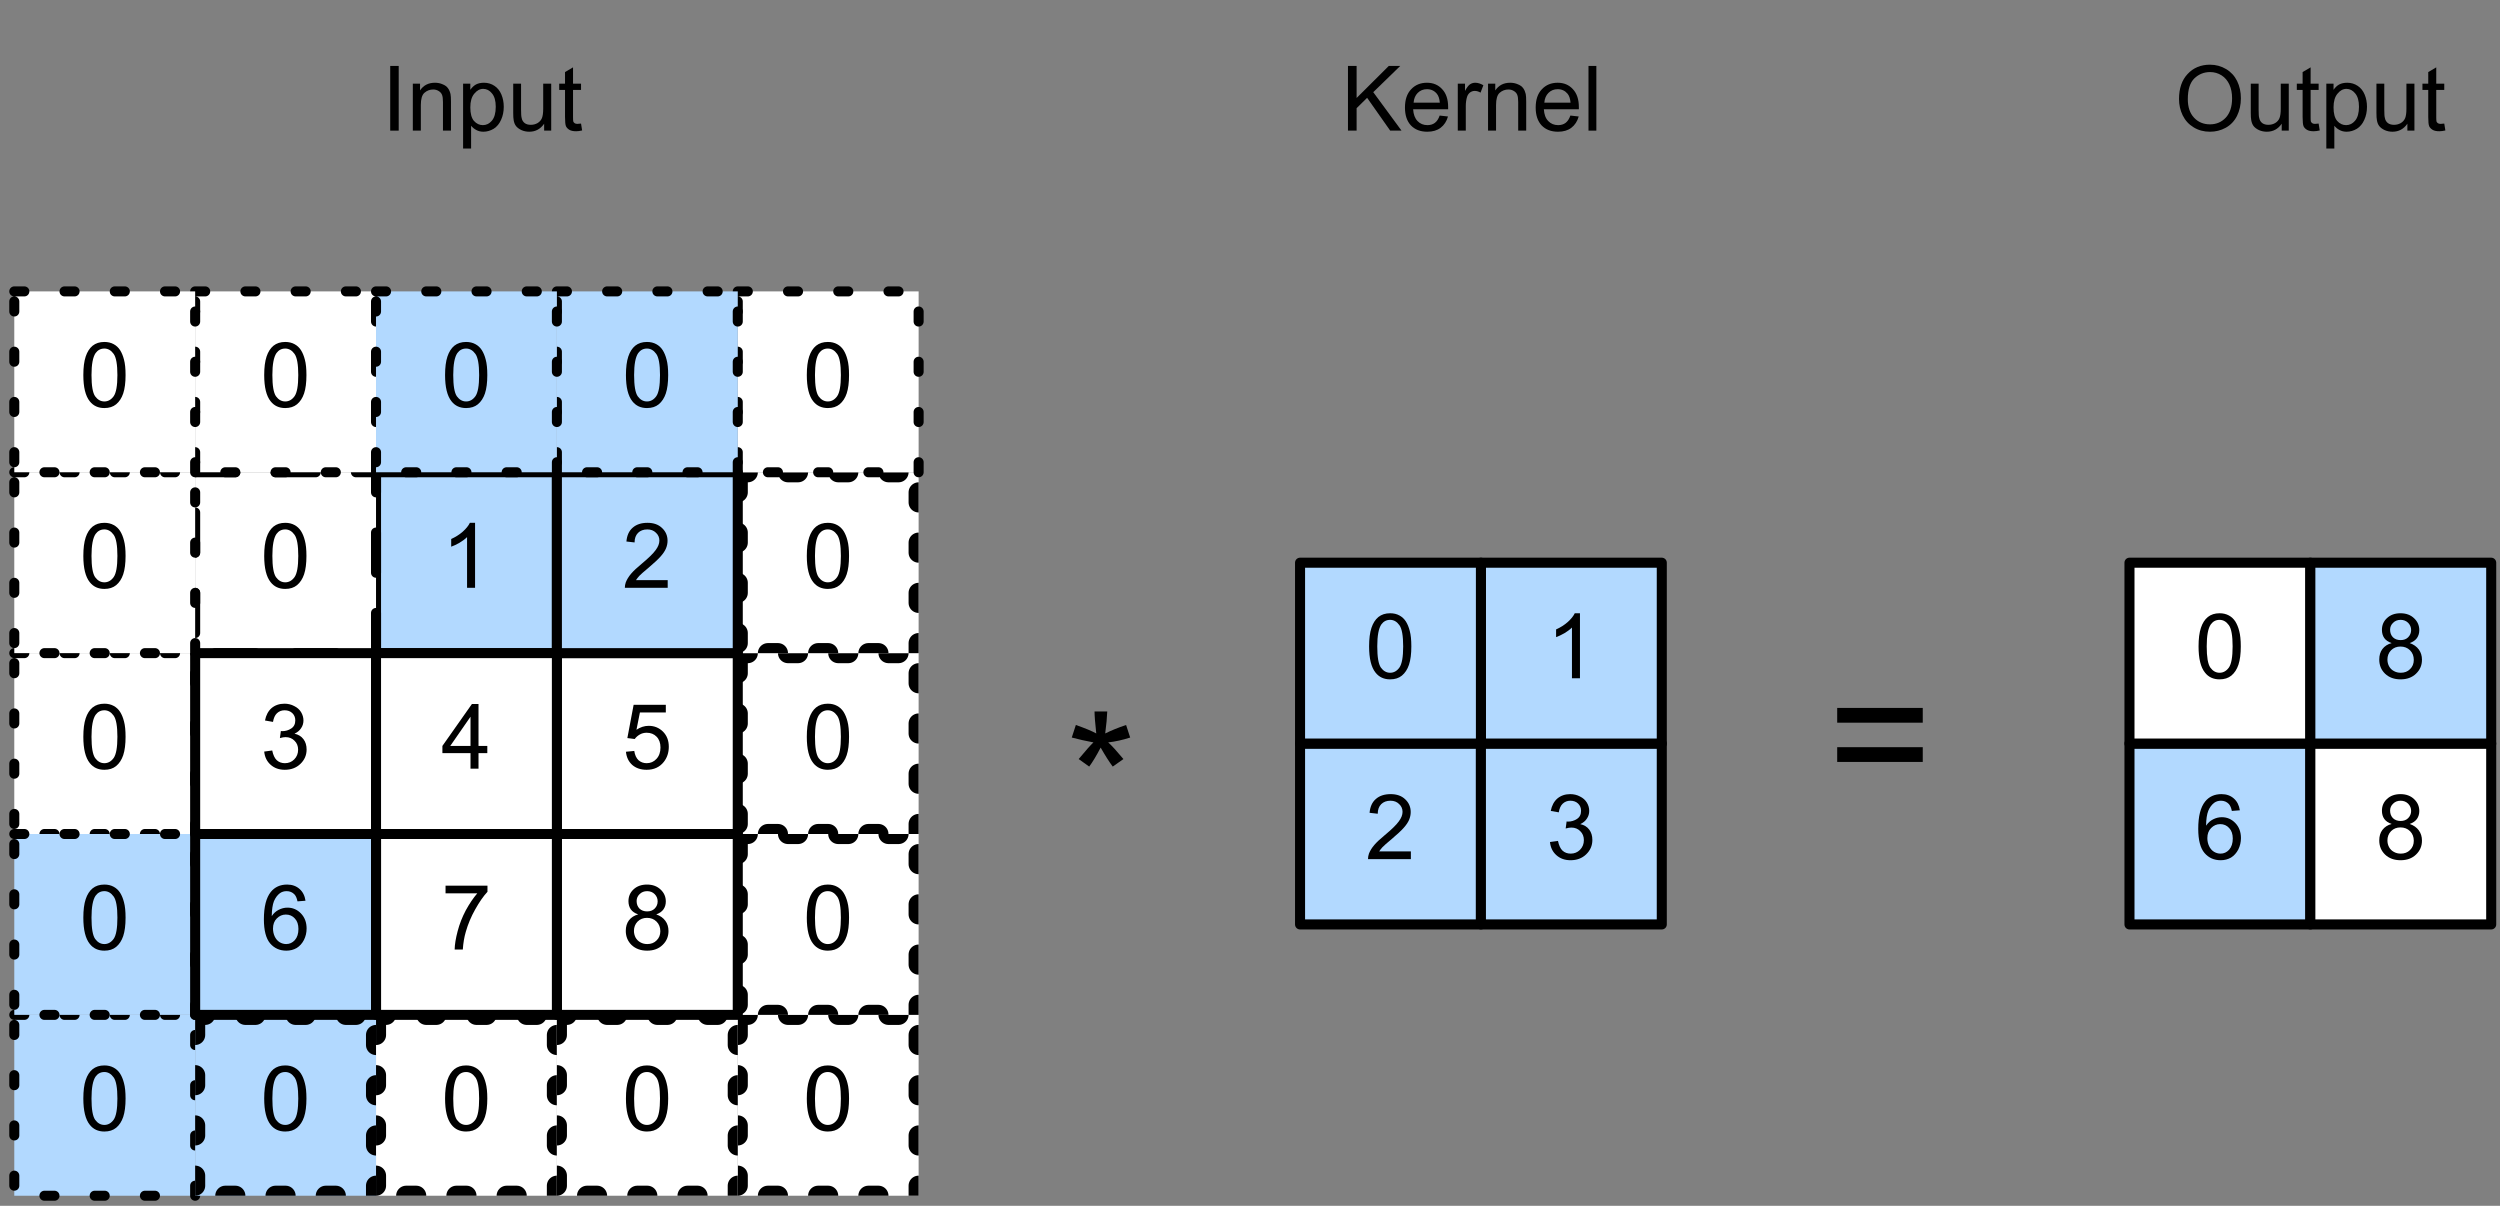 <?xml version="1.0" encoding="UTF-8"?>
<svg xmlns="http://www.w3.org/2000/svg" xmlns:xlink="http://www.w3.org/1999/xlink" width="311pt" height="150pt" viewBox="0 0 311 150" version="1.1">
<rect x="0" y="0" width="311" height="150" fill="#808080" stroke="none"/>
<defs>
<clipPath id="clip1">
  <path d="M 46.777 126.25 L 69.277 126.25 L 69.277 148.75 L 46.777 148.75 Z M 46.777 126.25 "/>
</clipPath>
<clipPath id="clip2">
  <path d="M 91.777 126.25 L 114.277 126.25 L 114.277 148.75 L 91.777 148.75 Z M 91.777 126.25 "/>
</clipPath>
<clipPath id="clip3">
  <path d="M 69.277 126.25 L 91.777 126.25 L 91.777 148.75 L 69.277 148.75 Z M 69.277 126.25 "/>
</clipPath>
<clipPath id="clip4">
  <path d="M 24.277 126.25 L 46.777 126.25 L 46.777 148.75 L 24.277 148.75 Z M 24.277 126.25 "/>
</clipPath>
<clipPath id="clip5">
  <path d="M 91.777 81.25 L 114.277 81.25 L 114.277 103.75 L 91.777 103.75 Z M 91.777 81.25 "/>
</clipPath>
<clipPath id="clip6">
  <path d="M 91.777 103.75 L 114.277 103.75 L 114.277 126.25 L 91.777 126.25 Z M 91.777 103.75 "/>
</clipPath>
<clipPath id="clip7">
  <path d="M 91.777 58.75 L 114.277 58.75 L 114.277 81.25 L 91.777 81.25 Z M 91.777 58.75 "/>
</clipPath>
</defs>
<g id="surface1">
<g clip-path="url(#clip1)" clip-rule="nonzero">
<path style="fill-rule:nonzero;fill:rgb(100%,100%,100%);fill-opacity:1;stroke-width:2;stroke-linecap:round;stroke-linejoin:round;stroke:rgb(0%,0%,0%);stroke-opacity:1;stroke-dasharray:1,4;stroke-miterlimit:10;" d="M 48.422 236 L 66.422 236 L 66.422 254 L 48.422 254 Z M 48.422 236 " transform="matrix(1.25,0,0,1.25,-13.75,-168.75)"/>
</g>
<path style=" stroke:none;fill-rule:nonzero;fill:rgb(0%,0%,0%);fill-opacity:1;" d="M 55.367 136.66 C 55.367 135.711 55.465 134.941 55.66 134.355 C 55.855 133.77 56.141 133.32 56.52 133.008 C 56.91 132.695 57.398 132.539 57.984 132.539 C 58.426 132.539 58.812 132.633 59.137 132.812 C 59.461 132.984 59.73 133.234 59.938 133.555 C 60.145 133.883 60.309 134.277 60.426 134.746 C 60.555 135.215 60.621 135.855 60.621 136.66 C 60.621 137.598 60.523 138.359 60.328 138.945 C 60.133 139.523 59.84 139.969 59.449 140.293 C 59.07 140.605 58.582 140.762 57.984 140.762 C 57.215 140.762 56.609 140.484 56.168 139.922 C 55.633 139.258 55.367 138.172 55.367 136.66 Z M 56.383 136.66 C 56.383 137.977 56.531 138.859 56.832 139.297 C 57.145 139.727 57.527 139.941 57.984 139.941 C 58.441 139.941 58.824 139.727 59.137 139.297 C 59.449 138.859 59.605 137.977 59.605 136.66 C 59.605 135.332 59.449 134.453 59.137 134.023 C 58.824 133.586 58.441 133.359 57.984 133.359 C 57.527 133.359 57.164 133.551 56.891 133.926 C 56.551 134.422 56.383 135.332 56.383 136.66 Z M 56.383 136.66 "/>
<path style="fill-rule:nonzero;fill:rgb(69.804%,85.098%,100%);fill-opacity:1;stroke-width:1;stroke-linecap:round;stroke-linejoin:round;stroke:rgb(0%,0%,0%);stroke-opacity:1;stroke-dasharray:1,4;stroke-miterlimit:10;" d="M 12.422 236 L 30.422 236 L 30.422 254 L 12.422 254 Z M 12.422 236 " transform="matrix(1.25,0,0,1.25,-13.75,-168.75)"/>
<path style=" stroke:none;fill-rule:nonzero;fill:rgb(0%,0%,0%);fill-opacity:1;" d="M 10.367 136.66 C 10.367 135.711 10.465 134.941 10.66 134.355 C 10.855 133.77 11.141 133.32 11.52 133.008 C 11.91 132.695 12.398 132.539 12.984 132.539 C 13.426 132.539 13.812 132.633 14.137 132.812 C 14.461 132.984 14.73 133.234 14.938 133.555 C 15.145 133.883 15.309 134.277 15.426 134.746 C 15.555 135.215 15.621 135.855 15.621 136.66 C 15.621 137.598 15.523 138.359 15.328 138.945 C 15.133 139.523 14.84 139.969 14.449 140.293 C 14.07 140.605 13.582 140.762 12.984 140.762 C 12.215 140.762 11.609 140.484 11.168 139.922 C 10.633 139.258 10.367 138.172 10.367 136.66 Z M 11.383 136.66 C 11.383 137.977 11.531 138.859 11.832 139.297 C 12.145 139.727 12.527 139.941 12.984 139.941 C 13.441 139.941 13.824 139.727 14.137 139.297 C 14.449 138.859 14.605 137.977 14.605 136.66 C 14.605 135.332 14.449 134.453 14.137 134.023 C 13.824 133.586 13.441 133.359 12.984 133.359 C 12.527 133.359 12.164 133.551 11.891 133.926 C 11.551 134.422 11.383 135.332 11.383 136.66 Z M 11.383 136.66 "/>
<g clip-path="url(#clip2)" clip-rule="nonzero">
<path style="fill-rule:nonzero;fill:rgb(100%,100%,100%);fill-opacity:1;stroke-width:2;stroke-linecap:round;stroke-linejoin:round;stroke:rgb(0%,0%,0%);stroke-opacity:1;stroke-dasharray:1,4;stroke-miterlimit:10;" d="M 84.422 236 L 102.422 236 L 102.422 254 L 84.422 254 Z M 84.422 236 " transform="matrix(1.25,0,0,1.25,-13.75,-168.75)"/>
</g>
<path style=" stroke:none;fill-rule:nonzero;fill:rgb(0%,0%,0%);fill-opacity:1;" d="M 100.367 136.66 C 100.367 135.711 100.465 134.941 100.66 134.355 C 100.855 133.77 101.141 133.32 101.52 133.008 C 101.91 132.695 102.398 132.539 102.984 132.539 C 103.426 132.539 103.812 132.633 104.137 132.812 C 104.461 132.984 104.73 133.234 104.938 133.555 C 105.145 133.883 105.309 134.277 105.426 134.746 C 105.555 135.215 105.621 135.855 105.621 136.66 C 105.621 137.598 105.523 138.359 105.328 138.945 C 105.133 139.523 104.84 139.969 104.449 140.293 C 104.07 140.605 103.582 140.762 102.984 140.762 C 102.215 140.762 101.609 140.484 101.168 139.922 C 100.633 139.258 100.367 138.172 100.367 136.66 Z M 101.383 136.66 C 101.383 137.977 101.531 138.859 101.832 139.297 C 102.145 139.727 102.527 139.941 102.984 139.941 C 103.441 139.941 103.824 139.727 104.137 139.297 C 104.449 138.859 104.605 137.977 104.605 136.66 C 104.605 135.332 104.449 134.453 104.137 134.023 C 103.824 133.586 103.441 133.359 102.984 133.359 C 102.527 133.359 102.164 133.551 101.891 133.926 C 101.551 134.422 101.383 135.332 101.383 136.66 Z M 101.383 136.66 "/>
<g clip-path="url(#clip3)" clip-rule="nonzero">
<path style="fill-rule:nonzero;fill:rgb(100%,100%,100%);fill-opacity:1;stroke-width:2;stroke-linecap:round;stroke-linejoin:round;stroke:rgb(0%,0%,0%);stroke-opacity:1;stroke-dasharray:1,4;stroke-miterlimit:10;" d="M 66.422 236 L 84.422 236 L 84.422 254 L 66.422 254 Z M 66.422 236 " transform="matrix(1.25,0,0,1.25,-13.75,-168.75)"/>
</g>
<path style=" stroke:none;fill-rule:nonzero;fill:rgb(0%,0%,0%);fill-opacity:1;" d="M 77.867 136.66 C 77.867 135.711 77.965 134.941 78.16 134.355 C 78.355 133.77 78.641 133.32 79.02 133.008 C 79.41 132.695 79.898 132.539 80.484 132.539 C 80.926 132.539 81.312 132.633 81.637 132.812 C 81.961 132.984 82.23 133.234 82.438 133.555 C 82.645 133.883 82.809 134.277 82.926 134.746 C 83.055 135.215 83.121 135.855 83.121 136.66 C 83.121 137.598 83.023 138.359 82.828 138.945 C 82.633 139.523 82.34 139.969 81.949 140.293 C 81.57 140.605 81.082 140.762 80.484 140.762 C 79.715 140.762 79.109 140.484 78.668 139.922 C 78.133 139.258 77.867 138.172 77.867 136.66 Z M 78.883 136.66 C 78.883 137.977 79.031 138.859 79.332 139.297 C 79.645 139.727 80.027 139.941 80.484 139.941 C 80.941 139.941 81.324 139.727 81.637 139.297 C 81.949 138.859 82.105 137.977 82.105 136.66 C 82.105 135.332 81.949 134.453 81.637 134.023 C 81.324 133.586 80.941 133.359 80.484 133.359 C 80.027 133.359 79.664 133.551 79.391 133.926 C 79.051 134.422 78.883 135.332 78.883 136.66 Z M 78.883 136.66 "/>
<g clip-path="url(#clip4)" clip-rule="nonzero">
<path style="fill-rule:nonzero;fill:rgb(69.804%,85.098%,100%);fill-opacity:1;stroke-width:2;stroke-linecap:round;stroke-linejoin:round;stroke:rgb(0%,0%,0%);stroke-opacity:1;stroke-dasharray:1,4;stroke-miterlimit:10;" d="M 30.422 236 L 48.422 236 L 48.422 254 L 30.422 254 Z M 30.422 236 " transform="matrix(1.25,0,0,1.25,-13.75,-168.75)"/>
</g>
<path style=" stroke:none;fill-rule:nonzero;fill:rgb(0%,0%,0%);fill-opacity:1;" d="M 32.867 136.66 C 32.867 135.711 32.965 134.941 33.16 134.355 C 33.355 133.77 33.641 133.32 34.02 133.008 C 34.41 132.695 34.898 132.539 35.484 132.539 C 35.926 132.539 36.312 132.633 36.637 132.812 C 36.961 132.984 37.23 133.234 37.438 133.555 C 37.645 133.883 37.809 134.277 37.926 134.746 C 38.055 135.215 38.121 135.855 38.121 136.66 C 38.121 137.598 38.023 138.359 37.828 138.945 C 37.633 139.523 37.34 139.969 36.949 140.293 C 36.57 140.605 36.082 140.762 35.484 140.762 C 34.715 140.762 34.109 140.484 33.668 139.922 C 33.133 139.258 32.867 138.172 32.867 136.66 Z M 33.883 136.66 C 33.883 137.977 34.031 138.859 34.332 139.297 C 34.645 139.727 35.027 139.941 35.484 139.941 C 35.941 139.941 36.324 139.727 36.637 139.297 C 36.949 138.859 37.105 137.977 37.105 136.66 C 37.105 135.332 36.949 134.453 36.637 134.023 C 36.324 133.586 35.941 133.359 35.484 133.359 C 35.027 133.359 34.664 133.551 34.391 133.926 C 34.051 134.422 33.883 135.332 33.883 136.66 Z M 33.883 136.66 "/>
<g clip-path="url(#clip5)" clip-rule="nonzero">
<path style="fill-rule:nonzero;fill:rgb(100%,100%,100%);fill-opacity:1;stroke-width:2;stroke-linecap:round;stroke-linejoin:round;stroke:rgb(0%,0%,0%);stroke-opacity:1;stroke-dasharray:1,4;stroke-miterlimit:10;" d="M 84.422 200 L 102.422 200 L 102.422 218 L 84.422 218 Z M 84.422 200 " transform="matrix(1.25,0,0,1.25,-13.75,-168.75)"/>
</g>
<path style=" stroke:none;fill-rule:nonzero;fill:rgb(0%,0%,0%);fill-opacity:1;" d="M 100.367 91.66 C 100.367 90.711 100.465 89.941 100.66 89.355 C 100.855 88.77 101.141 88.32 101.52 88.008 C 101.91 87.695 102.398 87.539 102.984 87.539 C 103.426 87.539 103.812 87.633 104.137 87.812 C 104.461 87.984 104.73 88.234 104.938 88.555 C 105.145 88.883 105.309 89.277 105.426 89.746 C 105.555 90.215 105.621 90.855 105.621 91.66 C 105.621 92.598 105.523 93.359 105.328 93.945 C 105.133 94.523 104.84 94.969 104.449 95.293 C 104.07 95.605 103.582 95.762 102.984 95.762 C 102.215 95.762 101.609 95.484 101.168 94.922 C 100.633 94.258 100.367 93.172 100.367 91.66 Z M 101.383 91.66 C 101.383 92.977 101.531 93.859 101.832 94.297 C 102.145 94.727 102.527 94.941 102.984 94.941 C 103.441 94.941 103.824 94.727 104.137 94.297 C 104.449 93.859 104.605 92.977 104.605 91.66 C 104.605 90.332 104.449 89.453 104.137 89.023 C 103.824 88.586 103.441 88.359 102.984 88.359 C 102.527 88.359 102.164 88.551 101.891 88.926 C 101.551 89.422 101.383 90.332 101.383 91.66 Z M 101.383 91.66 "/>
<g clip-path="url(#clip6)" clip-rule="nonzero">
<path style="fill-rule:nonzero;fill:rgb(100%,100%,100%);fill-opacity:1;stroke-width:2;stroke-linecap:round;stroke-linejoin:round;stroke:rgb(0%,0%,0%);stroke-opacity:1;stroke-dasharray:1,4;stroke-miterlimit:10;" d="M 84.422 218 L 102.422 218 L 102.422 236 L 84.422 236 Z M 84.422 218 " transform="matrix(1.25,0,0,1.25,-13.75,-168.75)"/>
</g>
<path style=" stroke:none;fill-rule:nonzero;fill:rgb(0%,0%,0%);fill-opacity:1;" d="M 100.367 114.16 C 100.367 113.211 100.465 112.441 100.66 111.855 C 100.855 111.27 101.141 110.82 101.52 110.508 C 101.91 110.195 102.398 110.039 102.984 110.039 C 103.426 110.039 103.812 110.133 104.137 110.312 C 104.461 110.484 104.73 110.734 104.938 111.055 C 105.145 111.383 105.309 111.777 105.426 112.246 C 105.555 112.715 105.621 113.355 105.621 114.16 C 105.621 115.098 105.523 115.859 105.328 116.445 C 105.133 117.023 104.84 117.469 104.449 117.793 C 104.07 118.105 103.582 118.262 102.984 118.262 C 102.215 118.262 101.609 117.984 101.168 117.422 C 100.633 116.758 100.367 115.672 100.367 114.16 Z M 101.383 114.16 C 101.383 115.477 101.531 116.359 101.832 116.797 C 102.145 117.227 102.527 117.441 102.984 117.441 C 103.441 117.441 103.824 117.227 104.137 116.797 C 104.449 116.359 104.605 115.477 104.605 114.16 C 104.605 112.832 104.449 111.953 104.137 111.523 C 103.824 111.086 103.441 110.859 102.984 110.859 C 102.527 110.859 102.164 111.051 101.891 111.426 C 101.551 111.922 101.383 112.832 101.383 114.16 Z M 101.383 114.16 "/>
<g clip-path="url(#clip7)" clip-rule="nonzero">
<path style="fill-rule:nonzero;fill:rgb(100%,100%,100%);fill-opacity:1;stroke-width:2;stroke-linecap:round;stroke-linejoin:round;stroke:rgb(0%,0%,0%);stroke-opacity:1;stroke-dasharray:1,4;stroke-miterlimit:10;" d="M 84.422 182 L 102.422 182 L 102.422 200 L 84.422 200 Z M 84.422 182 " transform="matrix(1.25,0,0,1.25,-13.75,-168.75)"/>
</g>
<path style=" stroke:none;fill-rule:nonzero;fill:rgb(0%,0%,0%);fill-opacity:1;" d="M 100.367 69.16 C 100.367 68.211 100.465 67.441 100.66 66.855 C 100.855 66.27 101.141 65.82 101.52 65.508 C 101.91 65.195 102.398 65.039 102.984 65.039 C 103.426 65.039 103.812 65.133 104.137 65.312 C 104.461 65.484 104.73 65.734 104.938 66.055 C 105.145 66.383 105.309 66.777 105.426 67.246 C 105.555 67.715 105.621 68.355 105.621 69.16 C 105.621 70.098 105.523 70.859 105.328 71.445 C 105.133 72.023 104.84 72.469 104.449 72.793 C 104.07 73.105 103.582 73.262 102.984 73.262 C 102.215 73.262 101.609 72.984 101.168 72.422 C 100.633 71.758 100.367 70.672 100.367 69.16 Z M 101.383 69.16 C 101.383 70.477 101.531 71.359 101.832 71.797 C 102.145 72.227 102.527 72.441 102.984 72.441 C 103.441 72.441 103.824 72.227 104.137 71.797 C 104.449 71.359 104.605 70.477 104.605 69.16 C 104.605 67.832 104.449 66.953 104.137 66.523 C 103.824 66.086 103.441 65.859 102.984 65.859 C 102.527 65.859 102.164 66.051 101.891 66.426 C 101.551 66.922 101.383 67.832 101.383 69.16 Z M 101.383 69.16 "/>
<path style="fill-rule:nonzero;fill:rgb(100%,100%,100%);fill-opacity:1;stroke-width:1;stroke-linecap:round;stroke-linejoin:round;stroke:rgb(0%,0%,0%);stroke-opacity:1;stroke-dasharray:1,4;stroke-miterlimit:10;" d="M 84.422 164 L 102.422 164 L 102.422 182 L 84.422 182 Z M 84.422 164 " transform="matrix(1.25,0,0,1.25,-13.75,-168.75)"/>
<path style=" stroke:none;fill-rule:nonzero;fill:rgb(0%,0%,0%);fill-opacity:1;" d="M 100.367 46.66 C 100.367 45.711 100.465 44.941 100.66 44.355 C 100.855 43.77 101.141 43.32 101.52 43.008 C 101.91 42.695 102.398 42.539 102.984 42.539 C 103.426 42.539 103.812 42.633 104.137 42.812 C 104.461 42.984 104.73 43.234 104.938 43.555 C 105.145 43.883 105.309 44.277 105.426 44.746 C 105.555 45.215 105.621 45.855 105.621 46.66 C 105.621 47.598 105.523 48.359 105.328 48.945 C 105.133 49.523 104.84 49.969 104.449 50.293 C 104.07 50.605 103.582 50.762 102.984 50.762 C 102.215 50.762 101.609 50.484 101.168 49.922 C 100.633 49.258 100.367 48.172 100.367 46.66 Z M 101.383 46.66 C 101.383 47.977 101.531 48.859 101.832 49.297 C 102.145 49.727 102.527 49.941 102.984 49.941 C 103.441 49.941 103.824 49.727 104.137 49.297 C 104.449 48.859 104.605 47.977 104.605 46.66 C 104.605 45.332 104.449 44.453 104.137 44.023 C 103.824 43.586 103.441 43.359 102.984 43.359 C 102.527 43.359 102.164 43.551 101.891 43.926 C 101.551 44.422 101.383 45.332 101.383 46.66 Z M 101.383 46.66 "/>
<path style="fill-rule:nonzero;fill:rgb(100%,100%,100%);fill-opacity:1;stroke-width:1;stroke-linecap:round;stroke-linejoin:round;stroke:rgb(0%,0%,0%);stroke-opacity:1;stroke-dasharray:1,4;stroke-miterlimit:10;" d="M 12.422 200 L 30.422 200 L 30.422 218 L 12.422 218 Z M 12.422 200 " transform="matrix(1.25,0,0,1.25,-13.75,-168.75)"/>
<path style=" stroke:none;fill-rule:nonzero;fill:rgb(0%,0%,0%);fill-opacity:1;" d="M 10.367 91.66 C 10.367 90.711 10.465 89.941 10.66 89.355 C 10.855 88.77 11.141 88.32 11.52 88.008 C 11.91 87.695 12.398 87.539 12.984 87.539 C 13.426 87.539 13.812 87.633 14.137 87.812 C 14.461 87.984 14.73 88.234 14.938 88.555 C 15.145 88.883 15.309 89.277 15.426 89.746 C 15.555 90.215 15.621 90.855 15.621 91.66 C 15.621 92.598 15.523 93.359 15.328 93.945 C 15.133 94.523 14.84 94.969 14.449 95.293 C 14.07 95.605 13.582 95.762 12.984 95.762 C 12.215 95.762 11.609 95.484 11.168 94.922 C 10.633 94.258 10.367 93.172 10.367 91.66 Z M 11.383 91.66 C 11.383 92.977 11.531 93.859 11.832 94.297 C 12.145 94.727 12.527 94.941 12.984 94.941 C 13.441 94.941 13.824 94.727 14.137 94.297 C 14.449 93.859 14.605 92.977 14.605 91.66 C 14.605 90.332 14.449 89.453 14.137 89.023 C 13.824 88.586 13.441 88.359 12.984 88.359 C 12.527 88.359 12.164 88.551 11.891 88.926 C 11.551 89.422 11.383 90.332 11.383 91.66 Z M 11.383 91.66 "/>
<path style="fill-rule:nonzero;fill:rgb(69.804%,85.098%,100%);fill-opacity:1;stroke-width:1;stroke-linecap:round;stroke-linejoin:round;stroke:rgb(0%,0%,0%);stroke-opacity:1;stroke-miterlimit:10;" d="M 48.422 182 L 66.422 182 L 66.422 200 L 48.422 200 Z M 48.422 182 " transform="matrix(1.25,0,0,1.25,-13.75,-168.75)"/>
<path style=" stroke:none;fill-rule:nonzero;fill:rgb(0%,0%,0%);fill-opacity:1;" d="M 59.098 73.125 L 58.102 73.125 L 58.102 66.816 C 57.867 67.051 57.555 67.285 57.164 67.52 C 56.773 67.742 56.43 67.906 56.129 68.008 L 56.129 67.051 C 56.676 66.805 57.156 66.5 57.574 66.133 C 57.992 65.758 58.285 65.391 58.453 65.039 L 59.098 65.039 Z M 59.098 73.125 "/>
<path style="fill-rule:nonzero;fill:rgb(100%,100%,100%);fill-opacity:1;stroke-width:1;stroke-linecap:round;stroke-linejoin:round;stroke:rgb(0%,0%,0%);stroke-opacity:1;stroke-dasharray:4,4;stroke-miterlimit:10;" d="M 30.422 182 L 48.422 182 L 48.422 200 L 30.422 200 Z M 30.422 182 " transform="matrix(1.25,0,0,1.25,-13.75,-168.75)"/>
<path style=" stroke:none;fill-rule:nonzero;fill:rgb(0%,0%,0%);fill-opacity:1;" d="M 32.867 69.16 C 32.867 68.211 32.965 67.441 33.16 66.855 C 33.355 66.27 33.641 65.82 34.02 65.508 C 34.41 65.195 34.898 65.039 35.484 65.039 C 35.926 65.039 36.312 65.133 36.637 65.312 C 36.961 65.484 37.23 65.734 37.438 66.055 C 37.645 66.383 37.809 66.777 37.926 67.246 C 38.055 67.715 38.121 68.355 38.121 69.16 C 38.121 70.098 38.023 70.859 37.828 71.445 C 37.633 72.023 37.34 72.469 36.949 72.793 C 36.57 73.105 36.082 73.262 35.484 73.262 C 34.715 73.262 34.109 72.984 33.668 72.422 C 33.133 71.758 32.867 70.672 32.867 69.16 Z M 33.883 69.16 C 33.883 70.477 34.031 71.359 34.332 71.797 C 34.645 72.227 35.027 72.441 35.484 72.441 C 35.941 72.441 36.324 72.227 36.637 71.797 C 36.949 71.359 37.105 70.477 37.105 69.16 C 37.105 67.832 36.949 66.953 36.637 66.523 C 36.324 66.086 35.941 65.859 35.484 65.859 C 35.027 65.859 34.664 66.051 34.391 66.426 C 34.051 66.922 33.883 67.832 33.883 69.16 Z M 33.883 69.16 "/>
<path style="fill-rule:nonzero;fill:rgb(69.804%,85.098%,100%);fill-opacity:1;stroke-width:1;stroke-linecap:round;stroke-linejoin:round;stroke:rgb(0%,0%,0%);stroke-opacity:1;stroke-dasharray:1,4;stroke-miterlimit:10;" d="M 12.422 218 L 30.422 218 L 30.422 236 L 12.422 236 Z M 12.422 218 " transform="matrix(1.25,0,0,1.25,-13.75,-168.75)"/>
<path style=" stroke:none;fill-rule:nonzero;fill:rgb(0%,0%,0%);fill-opacity:1;" d="M 10.367 114.16 C 10.367 113.211 10.465 112.441 10.66 111.855 C 10.855 111.27 11.141 110.82 11.52 110.508 C 11.91 110.195 12.398 110.039 12.984 110.039 C 13.426 110.039 13.812 110.133 14.137 110.312 C 14.461 110.484 14.73 110.734 14.938 111.055 C 15.145 111.383 15.309 111.777 15.426 112.246 C 15.555 112.715 15.621 113.355 15.621 114.16 C 15.621 115.098 15.523 115.859 15.328 116.445 C 15.133 117.023 14.84 117.469 14.449 117.793 C 14.07 118.105 13.582 118.262 12.984 118.262 C 12.215 118.262 11.609 117.984 11.168 117.422 C 10.633 116.758 10.367 115.672 10.367 114.16 Z M 11.383 114.16 C 11.383 115.477 11.531 116.359 11.832 116.797 C 12.145 117.227 12.527 117.441 12.984 117.441 C 13.441 117.441 13.824 117.227 14.137 116.797 C 14.449 116.359 14.605 115.477 14.605 114.16 C 14.605 112.832 14.449 111.953 14.137 111.523 C 13.824 111.086 13.441 110.859 12.984 110.859 C 12.527 110.859 12.164 111.051 11.891 111.426 C 11.551 111.922 11.383 112.832 11.383 114.16 Z M 11.383 114.16 "/>
<path style="fill-rule:nonzero;fill:rgb(100%,100%,100%);fill-opacity:1;stroke-width:1;stroke-linecap:round;stroke-linejoin:round;stroke:rgb(0%,0%,0%);stroke-opacity:1;stroke-dasharray:1,4;stroke-miterlimit:10;" d="M 30.422 164 L 48.422 164 L 48.422 182 L 30.422 182 Z M 30.422 164 " transform="matrix(1.25,0,0,1.25,-13.75,-168.75)"/>
<path style=" stroke:none;fill-rule:nonzero;fill:rgb(0%,0%,0%);fill-opacity:1;" d="M 32.867 46.66 C 32.867 45.711 32.965 44.941 33.16 44.355 C 33.355 43.77 33.641 43.32 34.02 43.008 C 34.41 42.695 34.898 42.539 35.484 42.539 C 35.926 42.539 36.312 42.633 36.637 42.812 C 36.961 42.984 37.23 43.234 37.438 43.555 C 37.645 43.883 37.809 44.277 37.926 44.746 C 38.055 45.215 38.121 45.855 38.121 46.66 C 38.121 47.598 38.023 48.359 37.828 48.945 C 37.633 49.523 37.34 49.969 36.949 50.293 C 36.57 50.605 36.082 50.762 35.484 50.762 C 34.715 50.762 34.109 50.484 33.668 49.922 C 33.133 49.258 32.867 48.172 32.867 46.66 Z M 33.883 46.66 C 33.883 47.977 34.031 48.859 34.332 49.297 C 34.645 49.727 35.027 49.941 35.484 49.941 C 35.941 49.941 36.324 49.727 36.637 49.297 C 36.949 48.859 37.105 47.977 37.105 46.66 C 37.105 45.332 36.949 44.453 36.637 44.023 C 36.324 43.586 35.941 43.359 35.484 43.359 C 35.027 43.359 34.664 43.551 34.391 43.926 C 34.051 44.422 33.883 45.332 33.883 46.66 Z M 33.883 46.66 "/>
<path style="fill-rule:nonzero;fill:rgb(100%,100%,100%);fill-opacity:1;stroke-width:1;stroke-linecap:round;stroke-linejoin:round;stroke:rgb(0%,0%,0%);stroke-opacity:1;stroke-miterlimit:10;" d="M 30.422 200 L 48.422 200 L 48.422 218 L 30.422 218 Z M 30.422 200 " transform="matrix(1.25,0,0,1.25,-13.75,-168.75)"/>
<path style=" stroke:none;fill-rule:nonzero;fill:rgb(0%,0%,0%);fill-opacity:1;" d="M 32.867 93.496 L 33.863 93.359 C 33.98 93.922 34.168 94.328 34.43 94.57 C 34.703 94.82 35.043 94.941 35.445 94.941 C 35.902 94.941 36.285 94.785 36.598 94.473 C 36.922 94.148 37.086 93.746 37.086 93.262 C 37.086 92.809 36.938 92.438 36.637 92.148 C 36.352 91.852 35.98 91.699 35.523 91.699 C 35.328 91.699 35.094 91.738 34.82 91.816 L 34.938 90.938 C 35.004 90.953 35.055 90.957 35.094 90.957 C 35.512 90.957 35.887 90.852 36.227 90.625 C 36.566 90.406 36.734 90.07 36.734 89.609 C 36.734 89.25 36.609 88.945 36.363 88.711 C 36.117 88.477 35.797 88.359 35.406 88.359 C 35.027 88.359 34.711 88.484 34.449 88.73 C 34.203 88.965 34.039 89.328 33.961 89.805 L 32.965 89.629 C 33.094 88.965 33.367 88.453 33.785 88.086 C 34.215 87.727 34.75 87.539 35.387 87.539 C 35.828 87.539 36.234 87.637 36.598 87.832 C 36.977 88.016 37.262 88.273 37.457 88.594 C 37.652 88.922 37.75 89.266 37.75 89.629 C 37.75 89.98 37.652 90.305 37.457 90.586 C 37.273 90.875 37 91.102 36.637 91.27 C 37.117 91.375 37.488 91.602 37.75 91.953 C 38.012 92.297 38.141 92.727 38.141 93.242 C 38.141 93.945 37.879 94.547 37.359 95.039 C 36.852 95.523 36.207 95.762 35.426 95.762 C 34.723 95.762 34.137 95.555 33.668 95.137 C 33.199 94.723 32.934 94.176 32.867 93.496 Z M 32.867 93.496 "/>
<path style="fill-rule:nonzero;fill:rgb(100%,100%,100%);fill-opacity:1;stroke-width:1;stroke-linecap:round;stroke-linejoin:round;stroke:rgb(0%,0%,0%);stroke-opacity:1;stroke-dasharray:1,4;stroke-miterlimit:10;" d="M 12.422 182 L 30.422 182 L 30.422 200 L 12.422 200 Z M 12.422 182 " transform="matrix(1.25,0,0,1.25,-13.75,-168.75)"/>
<path style=" stroke:none;fill-rule:nonzero;fill:rgb(0%,0%,0%);fill-opacity:1;" d="M 10.367 69.16 C 10.367 68.211 10.465 67.441 10.66 66.855 C 10.855 66.27 11.141 65.82 11.52 65.508 C 11.91 65.195 12.398 65.039 12.984 65.039 C 13.426 65.039 13.812 65.133 14.137 65.312 C 14.461 65.484 14.73 65.734 14.938 66.055 C 15.145 66.383 15.309 66.777 15.426 67.246 C 15.555 67.715 15.621 68.355 15.621 69.16 C 15.621 70.098 15.523 70.859 15.328 71.445 C 15.133 72.023 14.84 72.469 14.449 72.793 C 14.07 73.105 13.582 73.262 12.984 73.262 C 12.215 73.262 11.609 72.984 11.168 72.422 C 10.633 71.758 10.367 70.672 10.367 69.16 Z M 11.383 69.16 C 11.383 70.477 11.531 71.359 11.832 71.797 C 12.145 72.227 12.527 72.441 12.984 72.441 C 13.441 72.441 13.824 72.227 14.137 71.797 C 14.449 71.359 14.605 70.477 14.605 69.16 C 14.605 67.832 14.449 66.953 14.137 66.523 C 13.824 66.086 13.441 65.859 12.984 65.859 C 12.527 65.859 12.164 66.051 11.891 66.426 C 11.551 66.922 11.383 67.832 11.383 69.16 Z M 11.383 69.16 "/>
<path style="fill-rule:nonzero;fill:rgb(100%,100%,100%);fill-opacity:1;stroke-width:1;stroke-linecap:round;stroke-linejoin:round;stroke:rgb(0%,0%,0%);stroke-opacity:1;stroke-miterlimit:10;" d="M 66.422 218 L 84.422 218 L 84.422 236 L 66.422 236 Z M 66.422 218 " transform="matrix(1.25,0,0,1.25,-13.75,-168.75)"/>
<path style=" stroke:none;fill-rule:nonzero;fill:rgb(0%,0%,0%);fill-opacity:1;" d="M 79.391 113.75 C 78.973 113.609 78.668 113.398 78.473 113.125 C 78.277 112.844 78.18 112.5 78.18 112.109 C 78.18 111.523 78.387 111.035 78.805 110.645 C 79.234 110.242 79.793 110.039 80.484 110.039 C 81.188 110.039 81.754 110.25 82.184 110.664 C 82.613 111.07 82.828 111.562 82.828 112.148 C 82.828 112.516 82.73 112.844 82.535 113.125 C 82.34 113.398 82.039 113.609 81.637 113.75 C 82.133 113.922 82.508 114.188 82.77 114.551 C 83.031 114.902 83.16 115.328 83.16 115.82 C 83.16 116.516 82.914 117.09 82.418 117.559 C 81.938 118.027 81.297 118.262 80.504 118.262 C 79.711 118.262 79.066 118.027 78.57 117.559 C 78.09 117.09 77.848 116.504 77.848 115.801 C 77.848 115.281 77.977 114.844 78.238 114.492 C 78.512 114.133 78.895 113.883 79.391 113.75 Z M 79.195 112.09 C 79.195 112.469 79.312 112.781 79.547 113.027 C 79.793 113.262 80.113 113.379 80.504 113.379 C 80.895 113.379 81.207 113.262 81.441 113.027 C 81.688 112.781 81.812 112.48 81.812 112.129 C 81.812 111.777 81.688 111.48 81.441 111.23 C 81.195 110.984 80.883 110.859 80.504 110.859 C 80.125 110.859 79.812 110.984 79.566 111.23 C 79.32 111.465 79.195 111.754 79.195 112.09 Z M 78.863 115.801 C 78.863 116.09 78.93 116.363 79.059 116.621 C 79.203 116.883 79.402 117.086 79.664 117.227 C 79.926 117.375 80.211 117.441 80.523 117.441 C 80.992 117.441 81.375 117.297 81.676 116.992 C 81.988 116.695 82.145 116.309 82.145 115.84 C 82.145 115.359 81.988 114.961 81.676 114.648 C 81.363 114.336 80.965 114.18 80.484 114.18 C 80.016 114.18 79.625 114.336 79.312 114.648 C 79.012 114.961 78.863 115.348 78.863 115.801 Z M 78.863 115.801 "/>
<path style="fill-rule:nonzero;fill:rgb(100%,100%,100%);fill-opacity:1;stroke-width:1;stroke-linecap:round;stroke-linejoin:round;stroke:rgb(0%,0%,0%);stroke-opacity:1;stroke-miterlimit:10;" d="M 66.422 200 L 84.422 200 L 84.422 218 L 66.422 218 Z M 66.422 200 " transform="matrix(1.25,0,0,1.25,-13.75,-168.75)"/>
<path style=" stroke:none;fill-rule:nonzero;fill:rgb(0%,0%,0%);fill-opacity:1;" d="M 77.867 93.516 L 78.902 93.418 C 78.98 93.926 79.156 94.312 79.43 94.57 C 79.715 94.82 80.055 94.941 80.445 94.941 C 80.926 94.941 81.332 94.766 81.656 94.414 C 81.996 94.055 82.164 93.574 82.164 92.988 C 82.164 92.418 82 91.969 81.676 91.641 C 81.363 91.32 80.953 91.152 80.445 91.152 C 80.121 91.152 79.828 91.23 79.566 91.387 C 79.32 91.531 79.117 91.715 78.961 91.934 L 78.043 91.816 L 78.824 87.676 L 82.828 87.676 L 82.828 88.633 L 79.605 88.633 L 79.176 90.781 C 79.656 90.461 80.164 90.293 80.699 90.293 C 81.402 90.293 81.996 90.539 82.477 91.016 C 82.957 91.5 83.199 92.125 83.199 92.891 C 83.199 93.625 82.992 94.254 82.574 94.785 C 82.055 95.438 81.344 95.762 80.445 95.762 C 79.715 95.762 79.117 95.562 78.648 95.156 C 78.191 94.742 77.934 94.195 77.867 93.516 Z M 77.867 93.516 "/>
<path style="fill-rule:nonzero;fill:rgb(100%,100%,100%);fill-opacity:1;stroke-width:1;stroke-linecap:round;stroke-linejoin:round;stroke:rgb(0%,0%,0%);stroke-opacity:1;stroke-dasharray:1,4;stroke-miterlimit:10;" d="M 12.422 164 L 30.422 164 L 30.422 182 L 12.422 182 Z M 12.422 164 " transform="matrix(1.25,0,0,1.25,-13.75,-168.75)"/>
<path style=" stroke:none;fill-rule:nonzero;fill:rgb(0%,0%,0%);fill-opacity:1;" d="M 10.367 46.66 C 10.367 45.711 10.465 44.941 10.66 44.355 C 10.855 43.77 11.141 43.32 11.52 43.008 C 11.91 42.695 12.398 42.539 12.984 42.539 C 13.426 42.539 13.812 42.633 14.137 42.812 C 14.461 42.984 14.73 43.234 14.938 43.555 C 15.145 43.883 15.309 44.277 15.426 44.746 C 15.555 45.215 15.621 45.855 15.621 46.66 C 15.621 47.598 15.523 48.359 15.328 48.945 C 15.133 49.523 14.84 49.969 14.449 50.293 C 14.07 50.605 13.582 50.762 12.984 50.762 C 12.215 50.762 11.609 50.484 11.168 49.922 C 10.633 49.258 10.367 48.172 10.367 46.66 Z M 11.383 46.66 C 11.383 47.977 11.531 48.859 11.832 49.297 C 12.145 49.727 12.527 49.941 12.984 49.941 C 13.441 49.941 13.824 49.727 14.137 49.297 C 14.449 48.859 14.605 47.977 14.605 46.66 C 14.605 45.332 14.449 44.453 14.137 44.023 C 13.824 43.586 13.441 43.359 12.984 43.359 C 12.527 43.359 12.164 43.551 11.891 43.926 C 11.551 44.422 11.383 45.332 11.383 46.66 Z M 11.383 46.66 "/>
<path style="fill-rule:nonzero;fill:rgb(69.804%,85.098%,100%);fill-opacity:1;stroke-width:1;stroke-linecap:round;stroke-linejoin:round;stroke:rgb(0%,0%,0%);stroke-opacity:1;stroke-miterlimit:10;" d="M 66.422 182 L 84.422 182 L 84.422 200 L 66.422 200 Z M 66.422 182 " transform="matrix(1.25,0,0,1.25,-13.75,-168.75)"/>
<path style=" stroke:none;fill-rule:nonzero;fill:rgb(0%,0%,0%);fill-opacity:1;" d="M 83.062 72.168 L 83.062 73.125 L 77.73 73.125 C 77.73 72.891 77.77 72.664 77.848 72.441 C 77.992 72.078 78.211 71.719 78.512 71.367 C 78.812 71.016 79.242 70.617 79.801 70.156 C 80.672 69.43 81.258 68.859 81.559 68.438 C 81.871 68.023 82.027 67.625 82.027 67.246 C 82.027 66.855 81.883 66.531 81.598 66.27 C 81.324 65.996 80.965 65.859 80.523 65.859 C 80.043 65.859 79.656 66.008 79.371 66.289 C 79.086 66.578 78.941 66.973 78.941 67.48 L 77.926 67.363 C 77.992 66.609 78.25 66.035 78.707 65.645 C 79.164 65.242 79.773 65.039 80.543 65.039 C 81.312 65.039 81.918 65.254 82.359 65.684 C 82.816 66.113 83.043 66.641 83.043 67.266 C 83.043 67.594 82.977 67.91 82.848 68.223 C 82.719 68.535 82.496 68.867 82.184 69.219 C 81.883 69.562 81.383 70.031 80.68 70.625 C 80.082 71.125 79.695 71.461 79.527 71.641 C 79.359 71.828 79.223 72 79.117 72.168 Z M 83.062 72.168 "/>
<path style="fill-rule:nonzero;fill:rgb(69.804%,85.098%,100%);fill-opacity:1;stroke-width:1;stroke-linecap:round;stroke-linejoin:round;stroke:rgb(0%,0%,0%);stroke-opacity:1;stroke-dasharray:1,4;stroke-miterlimit:10;" d="M 66.422 164 L 84.422 164 L 84.422 182 L 66.422 182 Z M 66.422 164 " transform="matrix(1.25,0,0,1.25,-13.75,-168.75)"/>
<path style=" stroke:none;fill-rule:nonzero;fill:rgb(0%,0%,0%);fill-opacity:1;" d="M 77.867 46.66 C 77.867 45.711 77.965 44.941 78.16 44.355 C 78.355 43.77 78.641 43.32 79.02 43.008 C 79.41 42.695 79.898 42.539 80.484 42.539 C 80.926 42.539 81.312 42.633 81.637 42.812 C 81.961 42.984 82.23 43.234 82.438 43.555 C 82.645 43.883 82.809 44.277 82.926 44.746 C 83.055 45.215 83.121 45.855 83.121 46.66 C 83.121 47.598 83.023 48.359 82.828 48.945 C 82.633 49.523 82.34 49.969 81.949 50.293 C 81.57 50.605 81.082 50.762 80.484 50.762 C 79.715 50.762 79.109 50.484 78.668 49.922 C 78.133 49.258 77.867 48.172 77.867 46.66 Z M 78.883 46.66 C 78.883 47.977 79.031 48.859 79.332 49.297 C 79.645 49.727 80.027 49.941 80.484 49.941 C 80.941 49.941 81.324 49.727 81.637 49.297 C 81.949 48.859 82.105 47.977 82.105 46.66 C 82.105 45.332 81.949 44.453 81.637 44.023 C 81.324 43.586 80.941 43.359 80.484 43.359 C 80.027 43.359 79.664 43.551 79.391 43.926 C 79.051 44.422 78.883 45.332 78.883 46.66 Z M 78.883 46.66 "/>
<path style="fill-rule:nonzero;fill:rgb(100%,100%,100%);fill-opacity:1;stroke-width:1;stroke-linecap:round;stroke-linejoin:round;stroke:rgb(0%,0%,0%);stroke-opacity:1;stroke-miterlimit:10;" d="M 48.422 218 L 66.422 218 L 66.422 236 L 48.422 236 Z M 48.422 218 " transform="matrix(1.25,0,0,1.25,-13.75,-168.75)"/>
<path style=" stroke:none;fill-rule:nonzero;fill:rgb(0%,0%,0%);fill-opacity:1;" d="M 55.426 111.133 L 55.426 110.176 L 60.641 110.176 L 60.641 110.938 C 60.133 111.484 59.625 112.219 59.117 113.125 C 58.609 114.023 58.219 114.957 57.945 115.918 C 57.75 116.582 57.625 117.32 57.574 118.125 L 56.559 118.125 C 56.57 117.492 56.695 116.727 56.93 115.84 C 57.164 114.941 57.504 114.078 57.945 113.242 C 58.402 112.414 58.875 111.711 59.371 111.133 Z M 55.426 111.133 "/>
<path style="fill-rule:nonzero;fill:rgb(100%,100%,100%);fill-opacity:1;stroke-width:1;stroke-linecap:round;stroke-linejoin:round;stroke:rgb(0%,0%,0%);stroke-opacity:1;stroke-miterlimit:10;" d="M 48.422 200 L 66.422 200 L 66.422 218 L 48.422 218 Z M 48.422 200 " transform="matrix(1.25,0,0,1.25,-13.75,-168.75)"/>
<path style=" stroke:none;fill-rule:nonzero;fill:rgb(0%,0%,0%);fill-opacity:1;" d="M 58.531 95.625 L 58.531 93.691 L 55.035 93.691 L 55.035 92.793 L 58.707 87.578 L 59.527 87.578 L 59.527 92.793 L 60.621 92.793 L 60.621 93.691 L 59.527 93.691 L 59.527 95.625 Z M 58.531 92.793 L 58.531 89.16 L 56.012 92.793 Z M 58.531 92.793 "/>
<path style="fill-rule:nonzero;fill:rgb(69.804%,85.098%,100%);fill-opacity:1;stroke-width:1;stroke-linecap:round;stroke-linejoin:round;stroke:rgb(0%,0%,0%);stroke-opacity:1;stroke-dasharray:1,4;stroke-miterlimit:10;" d="M 48.422 164 L 66.422 164 L 66.422 182 L 48.422 182 Z M 48.422 164 " transform="matrix(1.25,0,0,1.25,-13.75,-168.75)"/>
<path style=" stroke:none;fill-rule:nonzero;fill:rgb(0%,0%,0%);fill-opacity:1;" d="M 55.367 46.66 C 55.367 45.711 55.465 44.941 55.66 44.355 C 55.855 43.77 56.141 43.32 56.52 43.008 C 56.91 42.695 57.398 42.539 57.984 42.539 C 58.426 42.539 58.812 42.633 59.137 42.812 C 59.461 42.984 59.73 43.234 59.938 43.555 C 60.145 43.883 60.309 44.277 60.426 44.746 C 60.555 45.215 60.621 45.855 60.621 46.66 C 60.621 47.598 60.523 48.359 60.328 48.945 C 60.133 49.523 59.84 49.969 59.449 50.293 C 59.07 50.605 58.582 50.762 57.984 50.762 C 57.215 50.762 56.609 50.484 56.168 49.922 C 55.633 49.258 55.367 48.172 55.367 46.66 Z M 56.383 46.66 C 56.383 47.977 56.531 48.859 56.832 49.297 C 57.145 49.727 57.527 49.941 57.984 49.941 C 58.441 49.941 58.824 49.727 59.137 49.297 C 59.449 48.859 59.605 47.977 59.605 46.66 C 59.605 45.332 59.449 44.453 59.137 44.023 C 58.824 43.586 58.441 43.359 57.984 43.359 C 57.527 43.359 57.164 43.551 56.891 43.926 C 56.551 44.422 56.383 45.332 56.383 46.66 Z M 56.383 46.66 "/>
<path style="fill-rule:nonzero;fill:rgb(69.804%,85.098%,100%);fill-opacity:1;stroke-width:1;stroke-linecap:round;stroke-linejoin:round;stroke:rgb(0%,0%,0%);stroke-opacity:1;stroke-miterlimit:10;" d="M 30.422 218 L 48.422 218 L 48.422 236 L 30.422 236 Z M 30.422 218 " transform="matrix(1.25,0,0,1.25,-13.75,-168.75)"/>
<path style=" stroke:none;fill-rule:nonzero;fill:rgb(0%,0%,0%);fill-opacity:1;" d="M 38.004 112.051 L 37.008 112.129 C 36.93 111.738 36.805 111.453 36.637 111.27 C 36.375 110.996 36.051 110.859 35.66 110.859 C 35.336 110.859 35.055 110.945 34.82 111.113 C 34.508 111.348 34.262 111.68 34.078 112.109 C 33.91 112.539 33.816 113.16 33.805 113.965 C 34.039 113.613 34.324 113.355 34.664 113.184 C 35.016 113.004 35.379 112.91 35.758 112.91 C 36.422 112.91 36.98 113.156 37.438 113.633 C 37.906 114.117 38.141 114.742 38.141 115.508 C 38.141 116.016 38.031 116.492 37.809 116.934 C 37.586 117.363 37.289 117.695 36.91 117.93 C 36.531 118.148 36.102 118.262 35.621 118.262 C 34.801 118.262 34.129 117.965 33.609 117.363 C 33.09 116.754 32.828 115.75 32.828 114.355 C 32.828 112.809 33.113 111.676 33.688 110.957 C 34.184 110.348 34.859 110.039 35.719 110.039 C 36.344 110.039 36.859 110.227 37.262 110.586 C 37.664 110.938 37.914 111.426 38.004 112.051 Z M 33.961 115.508 C 33.961 115.859 34.031 116.191 34.176 116.504 C 34.32 116.805 34.52 117.039 34.781 117.207 C 35.043 117.363 35.316 117.441 35.602 117.441 C 36.02 117.441 36.375 117.281 36.676 116.953 C 36.977 116.617 37.125 116.152 37.125 115.566 C 37.125 115.008 36.977 114.57 36.676 114.258 C 36.391 113.938 36.02 113.77 35.562 113.77 C 35.121 113.77 34.742 113.938 34.43 114.258 C 34.117 114.57 33.961 114.992 33.961 115.508 Z M 33.961 115.508 "/>
<path style="fill-rule:nonzero;fill:rgb(69.804%,85.098%,100%);fill-opacity:1;stroke-width:1;stroke-linecap:round;stroke-linejoin:round;stroke:rgb(0%,0%,0%);stroke-opacity:1;stroke-miterlimit:10;" d="M 140.381 209 L 158.381 209 L 158.381 227 L 140.381 227 Z M 140.381 209 " transform="matrix(1.25,0,0,1.25,-13.75,-168.75)"/>
<path style=" stroke:none;fill-rule:nonzero;fill:rgb(0%,0%,0%);fill-opacity:1;" d="M 175.512 105.918 L 175.512 106.875 L 170.18 106.875 C 170.18 106.641 170.219 106.414 170.297 106.191 C 170.441 105.828 170.66 105.469 170.961 105.117 C 171.262 104.766 171.691 104.367 172.25 103.906 C 173.121 103.18 173.707 102.609 174.008 102.188 C 174.32 101.773 174.477 101.375 174.477 100.996 C 174.477 100.605 174.332 100.281 174.047 100.02 C 173.773 99.746 173.414 99.609 172.973 99.609 C 172.492 99.609 172.105 99.758 171.82 100.039 C 171.535 100.328 171.391 100.723 171.391 101.23 L 170.375 101.113 C 170.441 100.359 170.699 99.785 171.156 99.395 C 171.613 98.992 172.223 98.789 172.992 98.789 C 173.762 98.789 174.367 99.004 174.809 99.434 C 175.266 99.863 175.492 100.391 175.492 101.016 C 175.492 101.344 175.426 101.66 175.297 101.973 C 175.168 102.285 174.945 102.617 174.633 102.969 C 174.332 103.312 173.832 103.781 173.129 104.375 C 172.531 104.875 172.145 105.211 171.977 105.391 C 171.809 105.578 171.672 105.75 171.566 105.918 Z M 175.512 105.918 "/>
<path style="fill-rule:nonzero;fill:rgb(69.804%,85.098%,100%);fill-opacity:1;stroke-width:1;stroke-linecap:round;stroke-linejoin:round;stroke:rgb(0%,0%,0%);stroke-opacity:1;stroke-miterlimit:10;" d="M 158.381 209 L 176.381 209 L 176.381 227 L 158.381 227 Z M 158.381 209 " transform="matrix(1.25,0,0,1.25,-13.75,-168.75)"/>
<path style=" stroke:none;fill-rule:nonzero;fill:rgb(0%,0%,0%);fill-opacity:1;" d="M 192.816 104.746 L 193.812 104.609 C 193.93 105.172 194.117 105.578 194.379 105.82 C 194.652 106.07 194.992 106.191 195.395 106.191 C 195.852 106.191 196.234 106.035 196.547 105.723 C 196.871 105.398 197.035 104.996 197.035 104.512 C 197.035 104.059 196.887 103.688 196.586 103.398 C 196.301 103.102 195.93 102.949 195.473 102.949 C 195.277 102.949 195.043 102.988 194.77 103.066 L 194.887 102.188 C 194.953 102.203 195.004 102.207 195.043 102.207 C 195.461 102.207 195.836 102.102 196.176 101.875 C 196.516 101.656 196.684 101.32 196.684 100.859 C 196.684 100.5 196.559 100.195 196.312 99.961 C 196.066 99.727 195.746 99.609 195.355 99.609 C 194.977 99.609 194.66 99.734 194.398 99.98 C 194.152 100.215 193.988 100.578 193.91 101.055 L 192.914 100.879 C 193.043 100.215 193.316 99.703 193.734 99.336 C 194.164 98.977 194.699 98.789 195.336 98.789 C 195.777 98.789 196.184 98.887 196.547 99.082 C 196.926 99.266 197.211 99.523 197.406 99.844 C 197.602 100.172 197.699 100.516 197.699 100.879 C 197.699 101.23 197.602 101.555 197.406 101.836 C 197.223 102.125 196.949 102.352 196.586 102.52 C 197.066 102.625 197.438 102.852 197.699 103.203 C 197.961 103.547 198.09 103.977 198.09 104.492 C 198.09 105.195 197.828 105.797 197.309 106.289 C 196.801 106.773 196.156 107.012 195.375 107.012 C 194.672 107.012 194.086 106.805 193.617 106.387 C 193.148 105.973 192.883 105.426 192.816 104.746 Z M 192.816 104.746 "/>
<path style="fill-rule:nonzero;fill:rgb(69.804%,85.098%,100%);fill-opacity:1;stroke-width:1;stroke-linecap:round;stroke-linejoin:round;stroke:rgb(0%,0%,0%);stroke-opacity:1;stroke-miterlimit:10;" d="M 158.381 191 L 176.381 191 L 176.381 209 L 158.381 209 Z M 158.381 191 " transform="matrix(1.25,0,0,1.25,-13.75,-168.75)"/>
<path style=" stroke:none;fill-rule:nonzero;fill:rgb(0%,0%,0%);fill-opacity:1;" d="M 196.547 84.375 L 195.551 84.375 L 195.551 78.066 C 195.316 78.301 195.004 78.535 194.613 78.77 C 194.223 78.992 193.879 79.156 193.578 79.258 L 193.578 78.301 C 194.125 78.055 194.605 77.75 195.023 77.383 C 195.441 77.008 195.734 76.641 195.902 76.289 L 196.547 76.289 Z M 196.547 84.375 "/>
<path style="fill-rule:nonzero;fill:rgb(69.804%,85.098%,100%);fill-opacity:1;stroke-width:1;stroke-linecap:round;stroke-linejoin:round;stroke:rgb(0%,0%,0%);stroke-opacity:1;stroke-miterlimit:10;" d="M 140.381 191 L 158.381 191 L 158.381 209 L 140.381 209 Z M 140.381 191 " transform="matrix(1.25,0,0,1.25,-13.75,-168.75)"/>
<path style=" stroke:none;fill-rule:nonzero;fill:rgb(0%,0%,0%);fill-opacity:1;" d="M 170.316 80.41 C 170.316 79.461 170.414 78.691 170.609 78.105 C 170.805 77.52 171.09 77.07 171.469 76.758 C 171.859 76.445 172.348 76.289 172.934 76.289 C 173.375 76.289 173.762 76.383 174.086 76.562 C 174.41 76.734 174.68 76.984 174.887 77.305 C 175.094 77.633 175.258 78.027 175.375 78.496 C 175.504 78.965 175.57 79.605 175.57 80.41 C 175.57 81.348 175.473 82.109 175.277 82.695 C 175.082 83.273 174.789 83.719 174.398 84.043 C 174.02 84.355 173.531 84.512 172.934 84.512 C 172.164 84.512 171.559 84.234 171.117 83.672 C 170.582 83.008 170.316 81.922 170.316 80.41 Z M 171.332 80.41 C 171.332 81.727 171.48 82.609 171.781 83.047 C 172.094 83.477 172.477 83.691 172.934 83.691 C 173.391 83.691 173.773 83.477 174.086 83.047 C 174.398 82.609 174.555 81.727 174.555 80.41 C 174.555 79.082 174.398 78.203 174.086 77.773 C 173.773 77.336 173.391 77.109 172.934 77.109 C 172.477 77.109 172.113 77.301 171.84 77.676 C 171.5 78.172 171.332 79.082 171.332 80.41 Z M 171.332 80.41 "/>
<path style="fill-rule:nonzero;fill:rgb(69.804%,85.098%,100%);fill-opacity:1;stroke-width:1;stroke-linecap:round;stroke-linejoin:round;stroke:rgb(0%,0%,0%);stroke-opacity:1;stroke-miterlimit:10;" d="M 222.925 209 L 240.925 209 L 240.925 227 L 222.925 227 Z M 222.925 209 " transform="matrix(1.25,0,0,1.25,-13.75,-168.75)"/>
<path style=" stroke:none;fill-rule:nonzero;fill:rgb(0%,0%,0%);fill-opacity:1;" d="M 278.637 100.801 L 277.641 100.879 C 277.562 100.488 277.434 100.203 277.27 100.02 C 277.004 99.746 276.684 99.609 276.293 99.609 C 275.965 99.609 275.688 99.695 275.453 99.863 C 275.141 100.098 274.891 100.43 274.711 100.859 C 274.539 101.289 274.445 101.91 274.438 102.715 C 274.672 102.363 274.953 102.105 275.297 101.934 C 275.648 101.754 276.008 101.66 276.391 101.66 C 277.055 101.66 277.609 101.906 278.07 102.383 C 278.539 102.867 278.773 103.492 278.773 104.258 C 278.773 104.766 278.66 105.242 278.441 105.684 C 278.215 106.113 277.918 106.445 277.543 106.68 C 277.16 106.898 276.73 107.012 276.254 107.012 C 275.434 107.012 274.758 106.715 274.242 106.113 C 273.719 105.504 273.461 104.5 273.461 103.105 C 273.461 101.559 273.742 100.426 274.32 99.707 C 274.812 99.098 275.492 98.789 276.352 98.789 C 276.977 98.789 277.488 98.977 277.895 99.336 C 278.293 99.688 278.543 100.176 278.637 100.801 Z M 274.594 104.258 C 274.594 104.609 274.66 104.941 274.809 105.254 C 274.949 105.555 275.148 105.789 275.414 105.957 C 275.672 106.113 275.945 106.191 276.234 106.191 C 276.648 106.191 277.004 106.031 277.309 105.703 C 277.605 105.367 277.758 104.902 277.758 104.316 C 277.758 103.758 277.605 103.32 277.309 103.008 C 277.02 102.688 276.648 102.52 276.195 102.52 C 275.75 102.52 275.375 102.688 275.062 103.008 C 274.75 103.32 274.594 103.742 274.594 104.258 Z M 274.594 104.258 "/>
<path style="fill-rule:nonzero;fill:rgb(100%,100%,100%);fill-opacity:1;stroke-width:1;stroke-linecap:round;stroke-linejoin:round;stroke:rgb(0%,0%,0%);stroke-opacity:1;stroke-miterlimit:10;" d="M 240.925 209 L 258.925 209 L 258.925 227 L 240.925 227 Z M 240.925 209 " transform="matrix(1.25,0,0,1.25,-13.75,-168.75)"/>
<path style=" stroke:none;fill-rule:nonzero;fill:rgb(0%,0%,0%);fill-opacity:1;" d="M 297.523 102.5 C 297.102 102.359 296.801 102.148 296.605 101.875 C 296.41 101.594 296.312 101.25 296.312 100.859 C 296.312 100.273 296.516 99.785 296.938 99.395 C 297.367 98.992 297.922 98.789 298.617 98.789 C 299.32 98.789 299.887 99 300.316 99.414 C 300.746 99.82 300.961 100.312 300.961 100.898 C 300.961 101.266 300.863 101.594 300.668 101.875 C 300.473 102.148 300.168 102.359 299.77 102.5 C 300.262 102.672 300.637 102.938 300.902 103.301 C 301.16 103.652 301.293 104.078 301.293 104.57 C 301.293 105.266 301.043 105.84 300.551 106.309 C 300.066 106.777 299.426 107.012 298.637 107.012 C 297.84 107.012 297.195 106.777 296.703 106.309 C 296.219 105.84 295.98 105.254 295.98 104.551 C 295.98 104.031 296.105 103.594 296.371 103.242 C 296.645 102.883 297.023 102.633 297.523 102.5 Z M 297.328 100.84 C 297.328 101.219 297.445 101.531 297.68 101.777 C 297.922 102.012 298.246 102.129 298.637 102.129 C 299.027 102.129 299.34 102.012 299.574 101.777 C 299.816 101.531 299.945 101.23 299.945 100.879 C 299.945 100.527 299.816 100.23 299.574 99.98 C 299.324 99.734 299.012 99.609 298.637 99.609 C 298.254 99.609 297.941 99.734 297.699 99.98 C 297.449 100.215 297.328 100.504 297.328 100.84 Z M 296.996 104.551 C 296.996 104.84 297.059 105.113 297.191 105.371 C 297.332 105.633 297.531 105.836 297.797 105.977 C 298.055 106.125 298.344 106.191 298.656 106.191 C 299.125 106.191 299.504 106.047 299.809 105.742 C 300.121 105.445 300.277 105.059 300.277 104.59 C 300.277 104.109 300.121 103.711 299.809 103.398 C 299.496 103.086 299.094 102.93 298.617 102.93 C 298.148 102.93 297.758 103.086 297.445 103.398 C 297.141 103.711 296.996 104.098 296.996 104.551 Z M 296.996 104.551 "/>
<path style="fill-rule:nonzero;fill:rgb(100%,100%,100%);fill-opacity:1;stroke-width:1;stroke-linecap:round;stroke-linejoin:round;stroke:rgb(0%,0%,0%);stroke-opacity:1;stroke-miterlimit:10;" d="M 222.925 191 L 240.925 191 L 240.925 209 L 222.925 209 Z M 222.925 191 " transform="matrix(1.25,0,0,1.25,-13.75,-168.75)"/>
<path style=" stroke:none;fill-rule:nonzero;fill:rgb(0%,0%,0%);fill-opacity:1;" d="M 273.5 80.41 C 273.5 79.461 273.598 78.691 273.793 78.105 C 273.988 77.52 274.27 77.07 274.652 76.758 C 275.043 76.445 275.531 76.289 276.117 76.289 C 276.555 76.289 276.941 76.383 277.27 76.562 C 277.59 76.734 277.859 76.984 278.07 77.305 C 278.273 77.633 278.441 78.027 278.559 78.496 C 278.684 78.965 278.754 79.605 278.754 80.41 C 278.754 81.348 278.656 82.109 278.461 82.695 C 278.266 83.273 277.973 83.719 277.582 84.043 C 277.199 84.355 276.711 84.512 276.117 84.512 C 275.344 84.512 274.738 84.234 274.301 83.672 C 273.762 83.008 273.5 81.922 273.5 80.41 Z M 274.516 80.41 C 274.516 81.727 274.66 82.609 274.965 83.047 C 275.277 83.477 275.656 83.691 276.117 83.691 C 276.57 83.691 276.957 83.477 277.27 83.047 C 277.582 82.609 277.738 81.727 277.738 80.41 C 277.738 79.082 277.582 78.203 277.27 77.773 C 276.957 77.336 276.57 77.109 276.117 77.109 C 275.656 77.109 275.297 77.301 275.023 77.676 C 274.68 78.172 274.516 79.082 274.516 80.41 Z M 274.516 80.41 "/>
<path style="fill-rule:nonzero;fill:rgb(69.804%,85.098%,100%);fill-opacity:1;stroke-width:1;stroke-linecap:round;stroke-linejoin:round;stroke:rgb(0%,0%,0%);stroke-opacity:1;stroke-miterlimit:10;" d="M 240.925 191 L 258.925 191 L 258.925 209 L 240.925 209 Z M 240.925 191 " transform="matrix(1.25,0,0,1.25,-13.75,-168.75)"/>
<path style=" stroke:none;fill-rule:nonzero;fill:rgb(0%,0%,0%);fill-opacity:1;" d="M 297.523 80 C 297.102 79.859 296.801 79.648 296.605 79.375 C 296.41 79.094 296.312 78.75 296.312 78.359 C 296.312 77.773 296.516 77.285 296.938 76.895 C 297.367 76.492 297.922 76.289 298.617 76.289 C 299.32 76.289 299.887 76.5 300.316 76.914 C 300.746 77.32 300.961 77.812 300.961 78.398 C 300.961 78.766 300.863 79.094 300.668 79.375 C 300.473 79.648 300.168 79.859 299.77 80 C 300.262 80.172 300.637 80.438 300.902 80.801 C 301.16 81.152 301.293 81.578 301.293 82.07 C 301.293 82.766 301.043 83.34 300.551 83.809 C 300.066 84.277 299.426 84.512 298.637 84.512 C 297.84 84.512 297.195 84.277 296.703 83.809 C 296.219 83.34 295.98 82.754 295.98 82.051 C 295.98 81.531 296.105 81.094 296.371 80.742 C 296.645 80.383 297.023 80.133 297.523 80 Z M 297.328 78.34 C 297.328 78.719 297.445 79.031 297.68 79.277 C 297.922 79.512 298.246 79.629 298.637 79.629 C 299.027 79.629 299.34 79.512 299.574 79.277 C 299.816 79.031 299.945 78.73 299.945 78.379 C 299.945 78.027 299.816 77.73 299.574 77.48 C 299.324 77.234 299.012 77.109 298.637 77.109 C 298.254 77.109 297.941 77.234 297.699 77.48 C 297.449 77.715 297.328 78.004 297.328 78.34 Z M 296.996 82.051 C 296.996 82.34 297.059 82.613 297.191 82.871 C 297.332 83.133 297.531 83.336 297.797 83.477 C 298.055 83.625 298.344 83.691 298.656 83.691 C 299.125 83.691 299.504 83.547 299.809 83.242 C 300.121 82.945 300.277 82.559 300.277 82.09 C 300.277 81.609 300.121 81.211 299.809 80.898 C 299.496 80.586 299.094 80.43 298.617 80.43 C 298.148 80.43 297.758 80.586 297.445 80.898 C 297.141 81.211 296.996 81.598 296.996 82.051 Z M 296.996 82.051 "/>
<path style=" stroke:none;fill-rule:nonzero;fill:rgb(0%,0%,0%);fill-opacity:1;" d="M 133.328 91.75 L 133.836 90.188 C 134.996 90.594 135.84 90.945 136.375 91.242 C 136.23 89.93 136.16 89.016 136.16 88.508 L 137.742 88.508 C 137.715 89.242 137.633 90.148 137.488 91.242 C 138.242 90.867 139.109 90.516 140.086 90.188 L 140.594 91.75 C 139.656 92.055 138.746 92.254 137.859 92.355 C 138.301 92.746 138.934 93.441 139.754 94.426 L 138.426 95.363 C 137.996 94.793 137.496 94.008 136.922 93 C 136.375 94.047 135.898 94.832 135.496 95.363 L 134.188 94.426 C 135.047 93.387 135.66 92.699 136.023 92.355 C 135.074 92.176 134.176 91.977 133.328 91.75 Z M 133.328 91.75 "/>
<path style=" stroke:none;fill-rule:nonzero;fill:rgb(0%,0%,0%);fill-opacity:1;" d="M 239.191 89.902 L 228.547 89.902 L 228.547 88.066 L 239.191 88.066 Z M 239.191 94.785 L 228.547 94.785 L 228.547 92.949 L 239.191 92.949 Z M 239.191 94.785 "/>
<path style=" stroke:none;fill-rule:nonzero;fill:rgb(0%,0%,0%);fill-opacity:1;" d="M 271.07 12.324 C 271.07 10.996 271.426 9.957 272.145 9.199 C 272.855 8.434 273.785 8.047 274.918 8.047 C 275.66 8.047 276.328 8.234 276.93 8.594 C 277.523 8.945 277.984 9.445 278.297 10.078 C 278.609 10.719 278.766 11.438 278.766 12.227 C 278.766 13.047 278.598 13.785 278.277 14.434 C 277.949 15.074 277.48 15.562 276.871 15.898 C 276.27 16.227 275.621 16.387 274.918 16.387 C 274.16 16.387 273.48 16.207 272.887 15.84 C 272.285 15.477 271.832 14.977 271.52 14.336 C 271.215 13.703 271.07 13.027 271.07 12.324 Z M 272.164 12.344 C 272.164 13.32 272.422 14.094 272.945 14.648 C 273.461 15.195 274.121 15.469 274.918 15.469 C 275.707 15.469 276.367 15.191 276.891 14.629 C 277.406 14.07 277.672 13.273 277.672 12.227 C 277.672 11.578 277.559 11.012 277.34 10.527 C 277.113 10.035 276.793 9.648 276.363 9.375 C 275.934 9.102 275.453 8.965 274.938 8.965 C 274.18 8.965 273.531 9.227 272.984 9.746 C 272.438 10.27 272.164 11.133 272.164 12.344 Z M 272.164 12.344 "/>
<path style=" stroke:none;fill-rule:nonzero;fill:rgb(0%,0%,0%);fill-opacity:1;" d="M 283.844 16.25 L 283.844 15.391 C 283.387 16.055 282.77 16.387 281.988 16.387 C 281.648 16.387 281.328 16.32 281.031 16.191 C 280.73 16.051 280.504 15.879 280.348 15.684 C 280.203 15.488 280.105 15.25 280.055 14.961 C 280.016 14.766 279.996 14.453 279.996 14.023 L 279.996 10.41 L 280.973 10.41 L 280.973 13.652 C 280.973 14.176 280.996 14.523 281.051 14.688 C 281.102 14.953 281.227 15.156 281.422 15.312 C 281.629 15.461 281.883 15.527 282.184 15.527 C 282.48 15.527 282.762 15.461 283.023 15.312 C 283.281 15.156 283.465 14.953 283.57 14.688 C 283.672 14.43 283.727 14.043 283.727 13.535 L 283.727 10.41 L 284.723 10.41 L 284.723 16.25 Z M 283.844 16.25 "/>
<path style=" stroke:none;fill-rule:nonzero;fill:rgb(0%,0%,0%);fill-opacity:1;" d="M 288.438 15.371 L 288.574 16.23 C 288.285 16.293 288.035 16.328 287.832 16.328 C 287.465 16.328 287.188 16.27 286.992 16.152 C 286.797 16.035 286.648 15.891 286.562 15.703 C 286.484 15.523 286.445 15.137 286.445 14.551 L 286.445 11.191 L 285.723 11.191 L 285.723 10.41 L 286.445 10.41 L 286.445 8.965 L 287.441 8.379 L 287.441 10.41 L 288.438 10.41 L 288.438 11.191 L 287.441 11.191 L 287.441 14.59 C 287.441 14.879 287.449 15.059 287.48 15.137 C 287.52 15.215 287.578 15.281 287.656 15.332 C 287.734 15.387 287.84 15.41 287.988 15.41 C 288.105 15.41 288.25 15.398 288.438 15.371 Z M 288.438 15.371 "/>
<path style=" stroke:none;fill-rule:nonzero;fill:rgb(0%,0%,0%);fill-opacity:1;" d="M 289.395 18.477 L 289.395 10.41 L 290.293 10.41 L 290.293 11.172 C 290.496 10.875 290.73 10.656 290.996 10.508 C 291.27 10.367 291.602 10.293 291.992 10.293 C 292.484 10.293 292.918 10.426 293.301 10.684 C 293.676 10.934 293.965 11.289 294.16 11.758 C 294.355 12.227 294.453 12.734 294.453 13.281 C 294.453 13.883 294.34 14.422 294.121 14.902 C 293.91 15.387 293.602 15.758 293.203 16.016 C 292.797 16.258 292.367 16.387 291.914 16.387 C 291.586 16.387 291.293 16.312 291.035 16.172 C 290.77 16.031 290.555 15.855 290.391 15.645 L 290.391 18.477 Z M 290.293 13.359 C 290.293 14.117 290.438 14.68 290.742 15.039 C 291.055 15.391 291.426 15.566 291.855 15.566 C 292.285 15.566 292.656 15.387 292.969 15.02 C 293.289 14.645 293.457 14.062 293.457 13.281 C 293.457 12.539 293.301 11.988 292.988 11.621 C 292.684 11.246 292.324 11.055 291.895 11.055 C 291.473 11.055 291.102 11.258 290.781 11.66 C 290.453 12.051 290.293 12.617 290.293 13.359 Z M 290.293 13.359 "/>
<path style=" stroke:none;fill-rule:nonzero;fill:rgb(0%,0%,0%);fill-opacity:1;" d="M 299.477 16.25 L 299.477 15.391 C 299.016 16.055 298.402 16.387 297.621 16.387 C 297.277 16.387 296.961 16.32 296.664 16.191 C 296.359 16.051 296.137 15.879 295.98 15.684 C 295.832 15.488 295.734 15.25 295.688 14.961 C 295.648 14.766 295.629 14.453 295.629 14.023 L 295.629 10.41 L 296.605 10.41 L 296.605 13.652 C 296.605 14.176 296.629 14.523 296.684 14.688 C 296.73 14.953 296.859 15.156 297.055 15.312 C 297.258 15.461 297.512 15.527 297.816 15.527 C 298.113 15.527 298.391 15.461 298.656 15.312 C 298.914 15.156 299.094 14.953 299.203 14.688 C 299.305 14.43 299.359 14.043 299.359 13.535 L 299.359 10.41 L 300.355 10.41 L 300.355 16.25 Z M 299.477 16.25 "/>
<path style=" stroke:none;fill-rule:nonzero;fill:rgb(0%,0%,0%);fill-opacity:1;" d="M 304.066 15.371 L 304.203 16.23 C 303.914 16.293 303.668 16.328 303.461 16.328 C 303.094 16.328 302.816 16.27 302.621 16.152 C 302.426 16.035 302.281 15.891 302.191 15.703 C 302.113 15.523 302.074 15.137 302.074 14.551 L 302.074 11.191 L 301.352 11.191 L 301.352 10.41 L 302.074 10.41 L 302.074 8.965 L 303.07 8.379 L 303.07 10.41 L 304.066 10.41 L 304.066 11.191 L 303.07 11.191 L 303.07 14.59 C 303.07 14.879 303.082 15.059 303.109 15.137 C 303.148 15.215 303.207 15.281 303.285 15.332 C 303.363 15.387 303.473 15.41 303.617 15.41 C 303.734 15.41 303.883 15.398 304.066 15.371 Z M 304.066 15.371 "/>
<path style=" stroke:none;fill-rule:nonzero;fill:rgb(0%,0%,0%);fill-opacity:1;" d="M 167.688 16.25 L 167.688 8.203 L 168.762 8.203 L 168.762 12.188 L 172.766 8.203 L 174.191 8.203 L 170.832 11.465 L 174.348 16.25 L 172.941 16.25 L 170.07 12.168 L 168.762 13.457 L 168.762 16.25 Z M 167.688 16.25 "/>
<path style=" stroke:none;fill-rule:nonzero;fill:rgb(0%,0%,0%);fill-opacity:1;" d="M 179.094 14.375 L 180.129 14.492 C 179.961 15.094 179.652 15.562 179.211 15.898 C 178.781 16.227 178.227 16.387 177.551 16.387 C 176.703 16.387 176.027 16.129 175.52 15.605 C 175.023 15.074 174.777 14.332 174.777 13.379 C 174.777 12.402 175.031 11.648 175.539 11.113 C 176.047 10.566 176.703 10.293 177.512 10.293 C 178.293 10.293 178.926 10.562 179.406 11.094 C 179.902 11.617 180.148 12.359 180.148 13.32 C 180.148 13.391 180.148 13.477 180.148 13.594 L 175.793 13.594 C 175.832 14.234 176.016 14.723 176.34 15.059 C 176.664 15.398 177.074 15.566 177.57 15.566 C 177.934 15.566 178.242 15.477 178.488 15.293 C 178.75 15.098 178.949 14.797 179.094 14.375 Z M 175.852 12.773 L 179.113 12.773 C 179.074 12.281 178.949 11.91 178.742 11.66 C 178.43 11.285 178.02 11.094 177.512 11.094 C 177.055 11.094 176.672 11.25 176.359 11.562 C 176.059 11.867 175.891 12.266 175.852 12.773 Z M 175.852 12.773 "/>
<path style=" stroke:none;fill-rule:nonzero;fill:rgb(0%,0%,0%);fill-opacity:1;" d="M 181.348 16.25 L 181.348 10.41 L 182.246 10.41 L 182.246 11.309 C 182.469 10.895 182.676 10.621 182.871 10.488 C 183.066 10.359 183.281 10.293 183.516 10.293 C 183.84 10.293 184.18 10.398 184.531 10.605 L 184.18 11.523 C 183.945 11.383 183.703 11.309 183.457 11.309 C 183.25 11.309 183.055 11.375 182.871 11.504 C 182.703 11.637 182.578 11.816 182.5 12.051 C 182.395 12.402 182.344 12.789 182.344 13.203 L 182.344 16.25 Z M 181.348 16.25 "/>
<path style=" stroke:none;fill-rule:nonzero;fill:rgb(0%,0%,0%);fill-opacity:1;" d="M 185.113 16.25 L 185.113 10.41 L 186.012 10.41 L 186.012 11.25 C 186.43 10.617 187.047 10.293 187.867 10.293 C 188.219 10.293 188.539 10.359 188.824 10.488 C 189.125 10.605 189.344 10.773 189.488 10.977 C 189.633 11.172 189.734 11.414 189.801 11.699 C 189.84 11.883 189.859 12.203 189.859 12.656 L 189.859 16.25 L 188.863 16.25 L 188.863 12.695 C 188.863 12.297 188.824 11.992 188.746 11.797 C 188.668 11.602 188.531 11.445 188.336 11.328 C 188.141 11.203 187.914 11.133 187.652 11.133 C 187.234 11.133 186.871 11.27 186.559 11.543 C 186.258 11.805 186.109 12.312 186.109 13.066 L 186.109 16.25 Z M 185.113 16.25 "/>
<path style=" stroke:none;fill-rule:nonzero;fill:rgb(0%,0%,0%);fill-opacity:1;" d="M 195.355 14.375 L 196.391 14.492 C 196.219 15.094 195.914 15.562 195.473 15.898 C 195.043 16.227 194.488 16.387 193.812 16.387 C 192.965 16.387 192.289 16.129 191.781 15.605 C 191.285 15.074 191.039 14.332 191.039 13.379 C 191.039 12.402 191.293 11.648 191.801 11.113 C 192.309 10.566 192.965 10.293 193.773 10.293 C 194.555 10.293 195.184 10.562 195.668 11.094 C 196.16 11.617 196.41 12.359 196.41 13.32 C 196.41 13.391 196.41 13.477 196.41 13.594 L 192.055 13.594 C 192.094 14.234 192.273 14.723 192.602 15.059 C 192.926 15.398 193.336 15.566 193.832 15.566 C 194.195 15.566 194.5 15.477 194.75 15.293 C 195.008 15.098 195.211 14.797 195.355 14.375 Z M 192.113 12.773 L 195.375 12.773 C 195.336 12.281 195.211 11.91 195.004 11.66 C 194.691 11.285 194.281 11.094 193.773 11.094 C 193.316 11.094 192.934 11.25 192.621 11.562 C 192.32 11.867 192.152 12.266 192.113 12.773 Z M 192.113 12.773 "/>
<path style=" stroke:none;fill-rule:nonzero;fill:rgb(0%,0%,0%);fill-opacity:1;" d="M 197.609 16.25 L 197.609 8.203 L 198.586 8.203 L 198.586 16.25 Z M 197.609 16.25 "/>
<path style=" stroke:none;fill-rule:nonzero;fill:rgb(0%,0%,0%);fill-opacity:1;" d="M 48.543 16.25 L 48.543 8.203 L 49.598 8.203 L 49.598 16.25 Z M 48.543 16.25 "/>
<path style=" stroke:none;fill-rule:nonzero;fill:rgb(0%,0%,0%);fill-opacity:1;" d="M 51.355 16.25 L 51.355 10.41 L 52.254 10.41 L 52.254 11.25 C 52.672 10.617 53.289 10.293 54.109 10.293 C 54.461 10.293 54.781 10.359 55.066 10.488 C 55.367 10.605 55.586 10.773 55.73 10.977 C 55.875 11.172 55.977 11.414 56.043 11.699 C 56.082 11.883 56.102 12.203 56.102 12.656 L 56.102 16.25 L 55.105 16.25 L 55.105 12.695 C 55.105 12.297 55.066 11.992 54.988 11.797 C 54.91 11.602 54.773 11.445 54.578 11.328 C 54.383 11.203 54.156 11.133 53.895 11.133 C 53.477 11.133 53.113 11.27 52.801 11.543 C 52.5 11.805 52.352 12.312 52.352 13.066 L 52.352 16.25 Z M 51.355 16.25 "/>
<path style=" stroke:none;fill-rule:nonzero;fill:rgb(0%,0%,0%);fill-opacity:1;" d="M 57.609 18.477 L 57.609 10.41 L 58.508 10.41 L 58.508 11.172 C 58.715 10.875 58.949 10.656 59.211 10.508 C 59.484 10.367 59.816 10.293 60.207 10.293 C 60.699 10.293 61.137 10.426 61.516 10.684 C 61.891 10.934 62.18 11.289 62.375 11.758 C 62.57 12.227 62.668 12.734 62.668 13.281 C 62.668 13.883 62.555 14.422 62.336 14.902 C 62.125 15.387 61.82 15.758 61.418 16.016 C 61.012 16.258 60.582 16.387 60.129 16.387 C 59.801 16.387 59.508 16.312 59.25 16.172 C 58.988 16.031 58.773 15.855 58.605 15.645 L 58.605 18.477 Z M 58.508 13.359 C 58.508 14.117 58.656 14.68 58.957 15.039 C 59.27 15.391 59.641 15.566 60.07 15.566 C 60.5 15.566 60.871 15.387 61.184 15.02 C 61.508 14.645 61.672 14.062 61.672 13.281 C 61.672 12.539 61.516 11.988 61.203 11.621 C 60.902 11.246 60.539 11.055 60.109 11.055 C 59.691 11.055 59.32 11.258 58.996 11.66 C 58.668 12.051 58.508 12.617 58.508 13.359 Z M 58.508 13.359 "/>
<path style=" stroke:none;fill-rule:nonzero;fill:rgb(0%,0%,0%);fill-opacity:1;" d="M 67.691 16.25 L 67.691 15.391 C 67.23 16.055 66.617 16.387 65.836 16.387 C 65.492 16.387 65.176 16.32 64.879 16.191 C 64.574 16.051 64.352 15.879 64.195 15.684 C 64.047 15.488 63.949 15.25 63.902 14.961 C 63.863 14.766 63.844 14.453 63.844 14.023 L 63.844 10.41 L 64.82 10.41 L 64.82 13.652 C 64.82 14.176 64.844 14.523 64.898 14.688 C 64.945 14.953 65.074 15.156 65.27 15.312 C 65.473 15.461 65.727 15.527 66.031 15.527 C 66.328 15.527 66.605 15.461 66.871 15.312 C 67.129 15.156 67.309 14.953 67.418 14.688 C 67.52 14.43 67.574 14.043 67.574 13.535 L 67.574 10.41 L 68.57 10.41 L 68.57 16.25 Z M 67.691 16.25 "/>
<path style=" stroke:none;fill-rule:nonzero;fill:rgb(0%,0%,0%);fill-opacity:1;" d="M 72.281 15.371 L 72.418 16.23 C 72.133 16.293 71.883 16.328 71.676 16.328 C 71.312 16.328 71.031 16.27 70.836 16.152 C 70.641 16.035 70.496 15.891 70.406 15.703 C 70.328 15.523 70.289 15.137 70.289 14.551 L 70.289 11.191 L 69.566 11.191 L 69.566 10.41 L 70.289 10.41 L 70.289 8.965 L 71.285 8.379 L 71.285 10.41 L 72.281 10.41 L 72.281 11.191 L 71.285 11.191 L 71.285 14.59 C 71.285 14.879 71.297 15.059 71.324 15.137 C 71.363 15.215 71.422 15.281 71.5 15.332 C 71.578 15.387 71.688 15.41 71.832 15.41 C 71.949 15.41 72.098 15.398 72.281 15.371 Z M 72.281 15.371 "/>
</g>
</svg>
